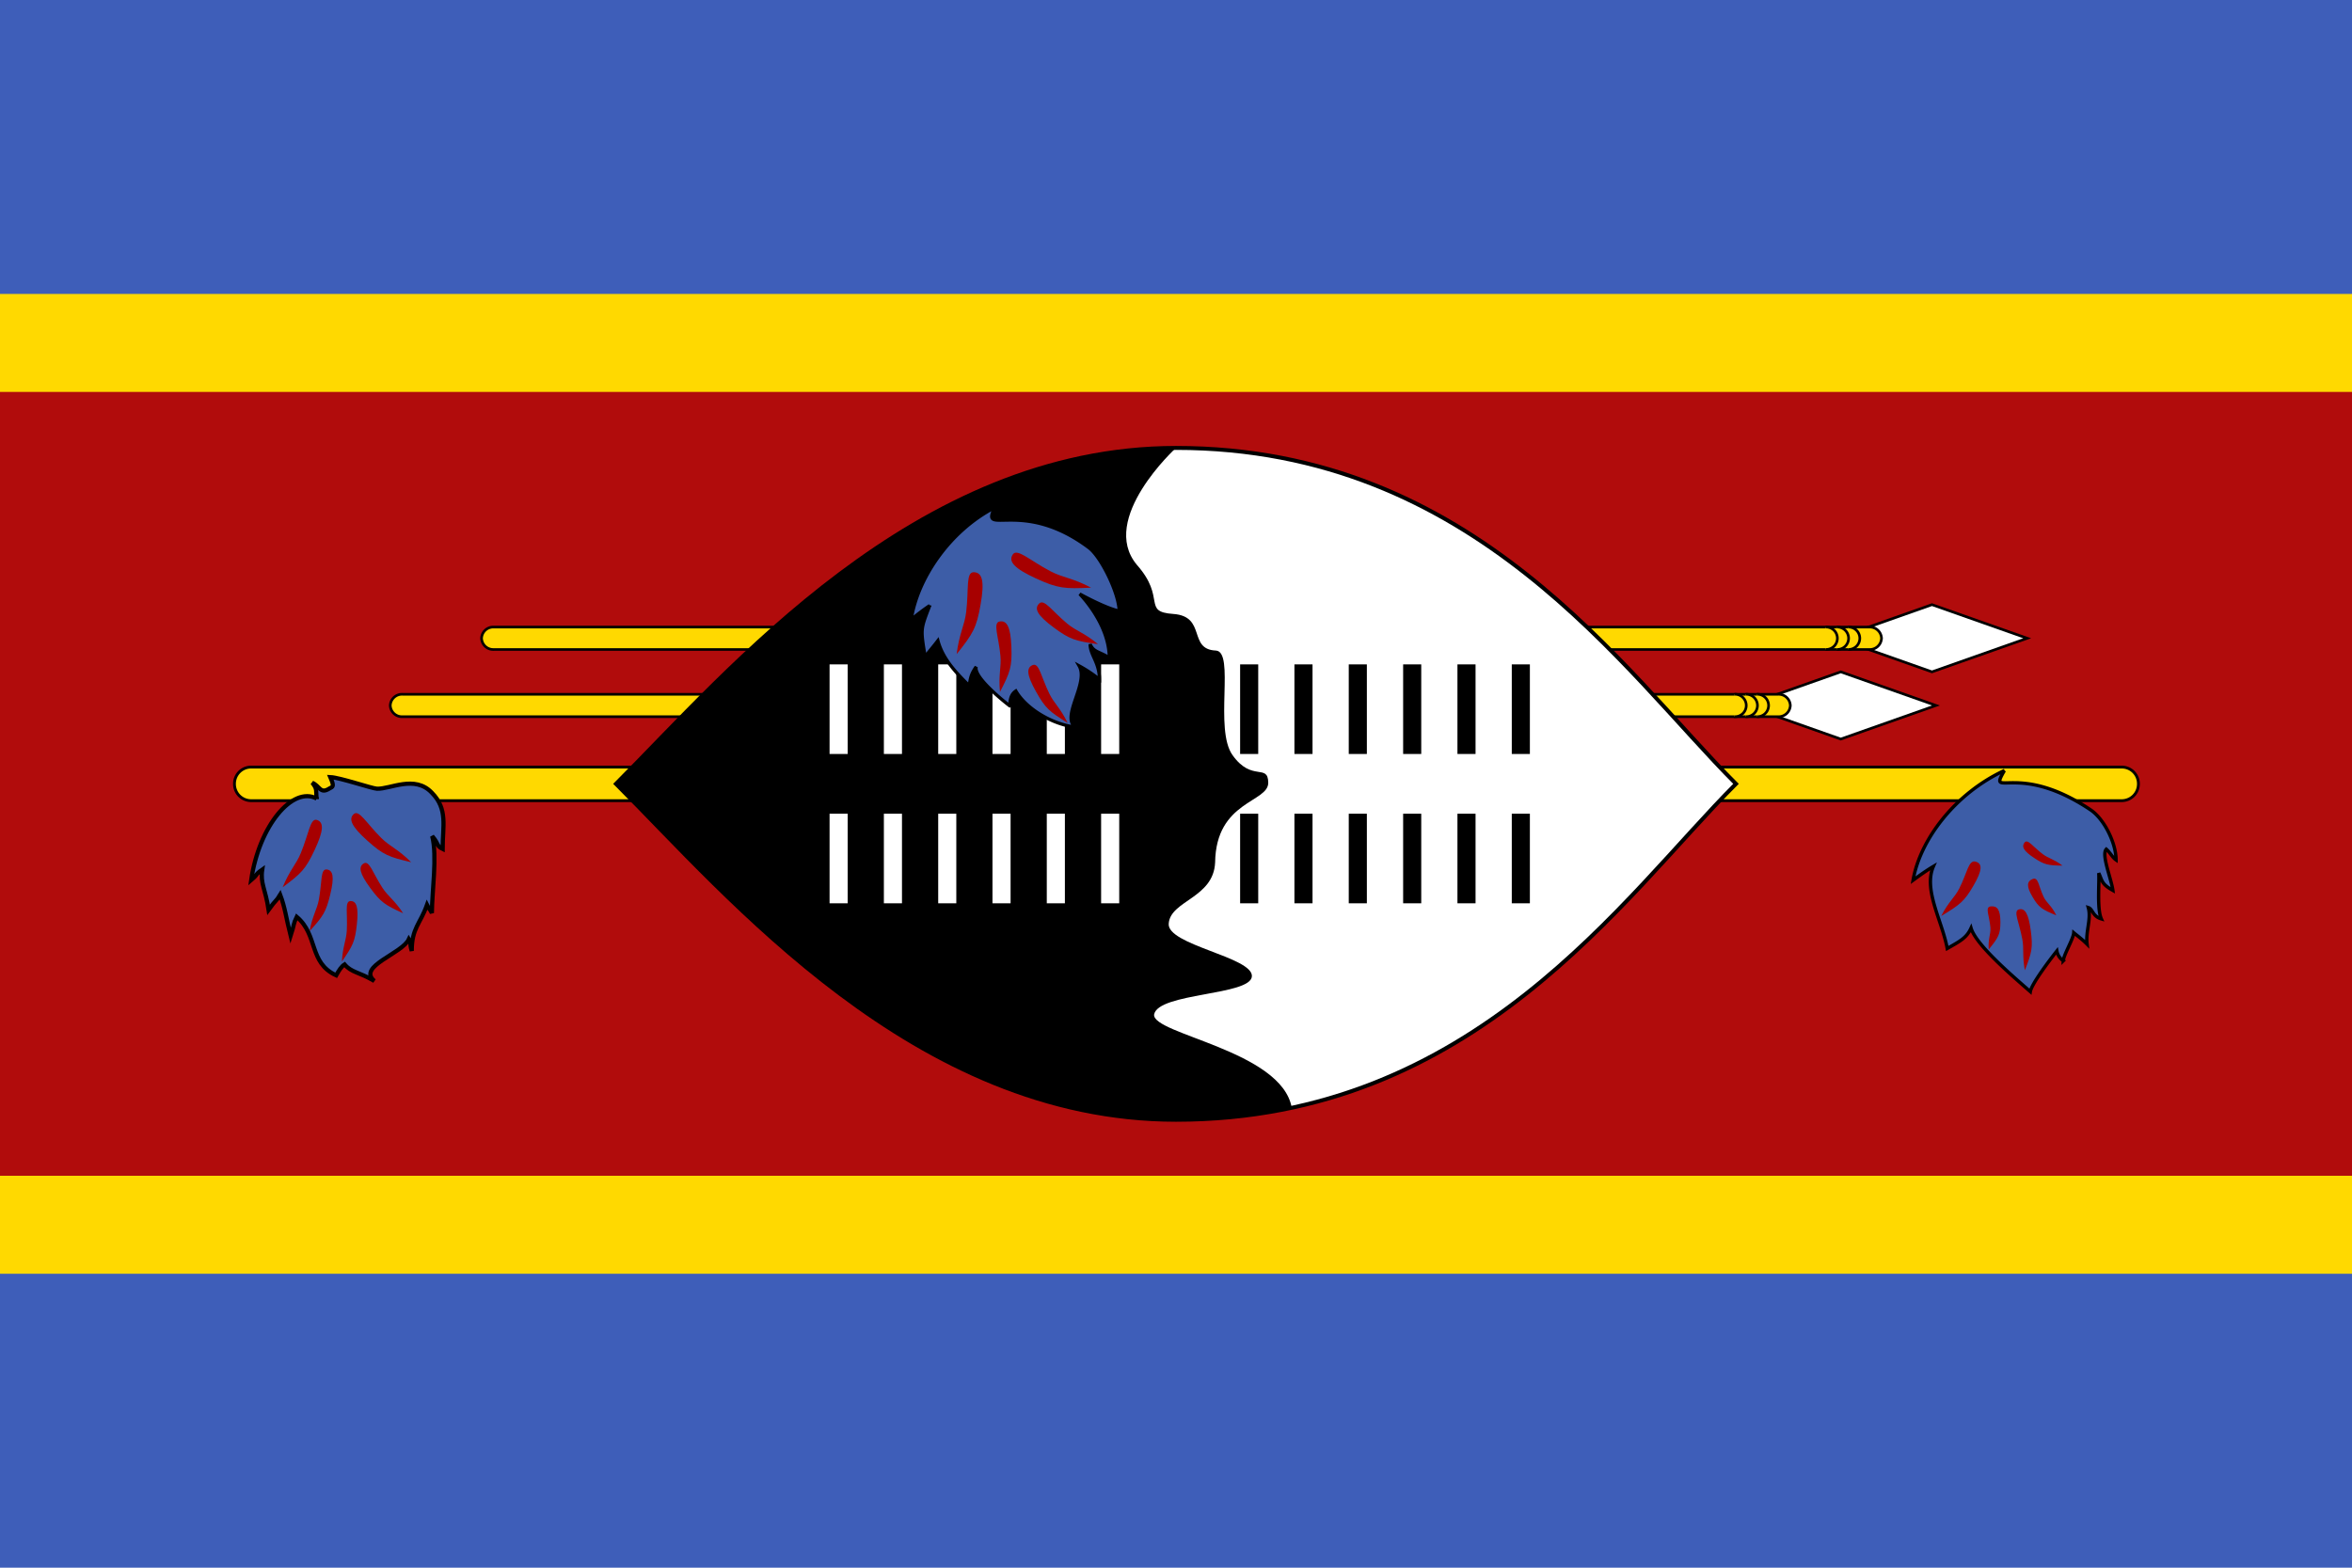 <svg xmlns="http://www.w3.org/2000/svg" viewBox="0 0 900 600"><title>Eswatini</title><path d="M0,0H900V600H0Z" style="fill:#3e5eb9"/><path d="M0,112.5H900v375H0Z" style="fill:#ffd900"/><path d="M0,150H900V450H0Z" style="fill:#b10c0c"/><path d="M739.28,231.42l-36.43,12.86,36.43,12.86,36.43-12.86Z" style="fill:#fff;stroke:#000;stroke-width:1.008px"/><path d="M188.93,240H715.31a4.48,4.48,0,0,1,4.66,4.29h0a4.48,4.48,0,0,1-4.66,4.29H188.93a4.48,4.48,0,0,1-4.66-4.29h0A4.48,4.48,0,0,1,188.93,240Z" style="fill:#ffd900;stroke:#000;stroke-width:1.008px"/><path d="M707.16,248.57a4.29,4.29,0,1,0,0-8.57m-4.29,8.57a4.29,4.29,0,1,0,0-8.57m-4.29,8.57a4.29,4.29,0,1,0,0-8.57" style="fill:#ffd900;stroke:#000;stroke-width:1.008px"/><path d="M704.37,257.14,667.94,270l36.43,12.86L740.8,270Z" style="fill:#fff;stroke:#000;stroke-width:1.008px"/><path d="M154,265.72H680.41a4.48,4.48,0,0,1,4.66,4.29h0a4.48,4.48,0,0,1-4.66,4.29H154a4.48,4.48,0,0,1-4.66-4.29h0A4.48,4.48,0,0,1,154,265.72Z" style="fill:#ffd900;stroke:#000;stroke-width:1.008px"/><path d="M672.26,274.29a4.29,4.29,0,1,0,0-8.57M668,274.29a4.29,4.29,0,1,0,0-8.57m-4.29,8.57a4.29,4.29,0,1,0,0-8.57" style="fill:#ffd900;stroke:#000;stroke-width:1.008px"/><path d="M96.05,293.58H811.93a6.38,6.38,0,0,1,6.34,6.43h0a6.38,6.38,0,0,1-6.34,6.43H96.05A6.38,6.38,0,0,1,89.72,300h0A6.38,6.38,0,0,1,96.05,293.58Z" style="fill:#ffd900;stroke:#000;stroke-width:1.08px"/><path d="M664.28,300c-42.86,42.85-100,128.57-214.29,128.57-100,0-171.42-85.71-214.29-128.57C278.55,257.14,350,171.43,450,171.43,564.27,171.43,621.41,257.14,664.28,300Z" style="fill:#fff;stroke:#000;stroke-width:1.512px"/><path d="M435,216.15c11.4,12.82,1.88,18,14,18.83,12.73.93,5.51,13.55,16.22,14,7.48.33-.75,30.23,6.46,40.09,7.34,10.29,13.49,3,13.62,10.44.13,7.69-20,6.91-20.33,30.58-.59,13.64-17,14.52-17.75,23.3-1,8.26,32.26,12.89,31.82,20.28s-35.88,6.22-37.42,14.62c-.79,7.55,48.67,13.74,52.65,35.57-7.38,2.41-28.38,4.68-44.25,4.7C350,428.64,278.57,342.85,235.71,300,278.57,257.13,350,171.42,450,171.42c0,0-29.68,27.12-15,44.72Z"/><path d="M320.9,288.57V254.28m20.78,0v34.29m20.79-34.29v34.29" style="stroke:#fff;stroke-width:6.927px"/><path d="M320.9,345.72V311.43m20.78,0v34.29m20.79-34.29v34.29" style="stroke:#fff;stroke-width:6.927px"/><path d="M383.24,288.57V254.28m20.78,0v34.29m20.79-34.29v34.29" style="stroke:#fff;stroke-width:6.927px"/><path d="M383.24,345.72V311.43m20.78,0v34.29m20.79-34.29v34.29" style="stroke:#fff;stroke-width:6.927px"/><path d="M478,288.57V254.28m20.78,0v34.29m20.79-34.29v34.29" style="stroke:#000;stroke-width:6.927px"/><path d="M478,345.72V311.43m20.78,0v34.29m20.79-34.29v34.29" style="stroke:#000;stroke-width:6.927px"/><path d="M540.38,288.57V254.28m20.78,0v34.29m20.79-34.29v34.29" style="stroke:#000;stroke-width:6.927px"/><path d="M540.38,345.72V311.43m20.78,0v34.29m20.79-34.29v34.29" style="stroke:#000;stroke-width:6.927px"/><path d="M767,294.9c-6.49,11.24,5-3.74,33,15.08,5.19,3.5,9.72,12.73,9.72,19.14-1.32-.88-2.29-2.84-3.74-4.11-2,2,1.94,11.37,2.52,15.77-4.38-2.45-4-3.61-5.41-6.62.29,3.64-.75,13.66,1,17.52-3.45-1-3.22-3.76-5-4.32,1.22,4.37-1.07,9.12-.46,14-2-2-4.16-3.56-5.1-4.36-.16,2.34-3.88,8.48-4,10.7a5.61,5.61,0,0,1-2.46-3.73c-2.13,2.67-9.68,12.54-10.16,15.55-5.82-5.14-20.73-17.66-22.68-24.31-1.72,3.77-4.2,5-9.11,7.8-1.94-10.53-9.19-22.37-5.31-31.4-2.75,1.63-5,3.26-7.76,5.27,2.6-15.26,15.88-33.14,35-42Z" style="fill:#3d5da7;stroke:#000;stroke-width:1.283px"/><path d="M742.82,350.58c2.7-5.39,5.18-7.1,6.92-10.57,3.08-6.1,3.52-10.95,6.2-10.24s2.68,3.21-.79,9.2S750,346.26,742.82,350.58ZM761,363.42c-.35-4.1.84-5.82.63-8.46-.37-4.65-2.27-7.84.2-8.07s3.63,1.36,3.63,6-.72,5.92-4.46,10.48Zm13.83,8c-1.08-5.73-.27-8.27-1-12-1.2-6.49-3.58-10.77-1.29-11.36s3.67,1.51,4.54,8.09.41,8.39-2.28,15.23Zm14.39-40.12c-3.38-2.56-5.35-2.74-7.53-4.38-3.84-2.89-5.78-6-7-4.45s-.36,3.22,3.66,5.88,5.38,2.88,10.88,2.95Zm-2.39,19c-1.78-3.7-3.65-4.64-4.81-7-2-4.18-2-7.8-4.25-6.87s-2.39,2.82,0,6.87S781.39,348.1,786.87,350.34Z" style="fill:#a70000"/><path d="M121.17,305.73c-.36-3.27.34-3.67-1.68-6.14,2.93,1.23,3,4.49,6.61,2.17,1.31-.68,1.88-.7.29-4.34,3.72.17,15.89,4.35,17.84,4.44,5.12.24,14.47-5.38,21,1.52,6.23,6.29,4.15,12.83,4.15,21.54-2.5-1.2-1.3-1.79-4-4.91,2,7.62-.11,21.36-.11,29.44-1-1.95-.87-1.1-1.87-3.12-2.65,7.38-5.84,8.89-5.84,17.61-1-3.42,0-2.7-1.1-4.49-2.58,5.6-19.89,10.39-13.22,16-6-3.53-8.66-3.16-11.39-6.33-1.18.76-2.11,2.2-3.21,4.17-10.58-4.87-6.8-15.37-15.09-22.39-1.43,2.94-.78,2.52-2.33,7.3-1.68-6.65-2.14-10.88-4-15.77-1.63,2.71-1.48,1.67-4.44,5.77-1.22-8.1-3.22-10-2.43-15.37-3.14,2.22-1.09,1.32-4.23,4,3-20.76,15.84-36.1,25.07-31.19Z" style="fill:#3d5da7;stroke:#000;stroke-width:1.6px"/><path d="M108.15,339.61c2.73-6.68,5.19-8.78,6.95-13.09,3.11-7.56,3.62-13.61,6.23-12.69s2.57,4-.93,11.47-5.14,9-12.26,14.3Zm10.33,16.73c1.09-6,2.82-8.17,3.53-12,1.26-6.79.56-11.84,3-11.57s3,2.83,1.36,9.58-2.73,8.35-7.88,14ZM130.83,368c.31-5.81,1.67-8.08,1.87-11.82.37-6.58-.9-11.29,1.42-11.32s3.14,2.34,2.43,8.93S135,362,130.83,368Zm26.52-38c-5.07-5.05-8.14-6-11.41-9.24-5.76-5.71-8.55-11.06-10.6-9.17s-.82,4.75,5.25,10.18S148.77,328,157.35,330Zm-3.09,19.53c-3.3-5.07-5.73-6.39-7.86-9.65-3.76-5.74-5.05-10.67-7.18-9.44s-1.66,3.8,2.42,9.36,5.71,6.58,12.63,9.74Z" style="fill:#a70000"/><path d="M380.7,194.25c-5.94,11.48,10.39-3.82,36,15.4,4.74,3.57,11.55,17.68,11.55,24.22-5.45-1.16-15.1-6.54-15.1-6.54s11.33,11.35,11.33,24.43c-4-2.5-6-2.13-7.33-5.2,0,4.23,3.56,6.93,3.56,13.47a52.94,52.94,0,0,0-7.78-5.19c3.78,6.54-6.88,19.23-1.55,23.46C402,277,392.5,271,388.72,264.46c-2,1.35-2.22,3.47-2.3,5.72.29.24-14.2-10.76-12.87-15-1.94,2.73-2.22,4.23-2.66,7.3-5.32-5.25-10.2-10.5-12-17.29-2.36,3.07-2.51,3.07-4.88,6.15-1.77-10.76-1.77-10.37,1.77-19.59a86.2,86.2,0,0,0-7.1,5.38c2.38-15.58,14.52-33.85,32-42.89Z" style="fill:#3d5da7;stroke:#000;stroke-width:1.239px"/><path d="M366.06,250.35c1-7.91,3-10.89,3.64-16,1.1-9-.21-15.51,3-15.35s4.09,3.47,2.52,12.41-2.89,11.11-9.13,18.92Zm16.58,14.49c-.64-6.67.59-9.52.18-13.82-.7-7.57-3-12.69-.27-13.16s4.17,2.07,4.46,9.71-.44,9.68-4.37,17.27Zm25.88,11.82c-2.81-5.78-5.23-7.5-7-11.22-3.21-6.53-3.88-11.87-6.35-10.9s-2.34,3.73,1.24,10.12S401.53,272.36,408.51,276.66Zm9-51.74c-7.17-3.77-10.85-3.82-15.47-6.24-8.13-4.25-12.87-9.05-14.55-6.41s.56,5.27,8.95,9.13,11,4,21.07,3.52Zm2.63,21.61c-5.22-4.34-8.3-5-11.67-7.77-5.93-4.9-8.88-9.71-10.86-7.76s-.66,4.53,5.57,9.15,8.35,5.19,17,6.39Z" style="fill:#a70000"/></svg>